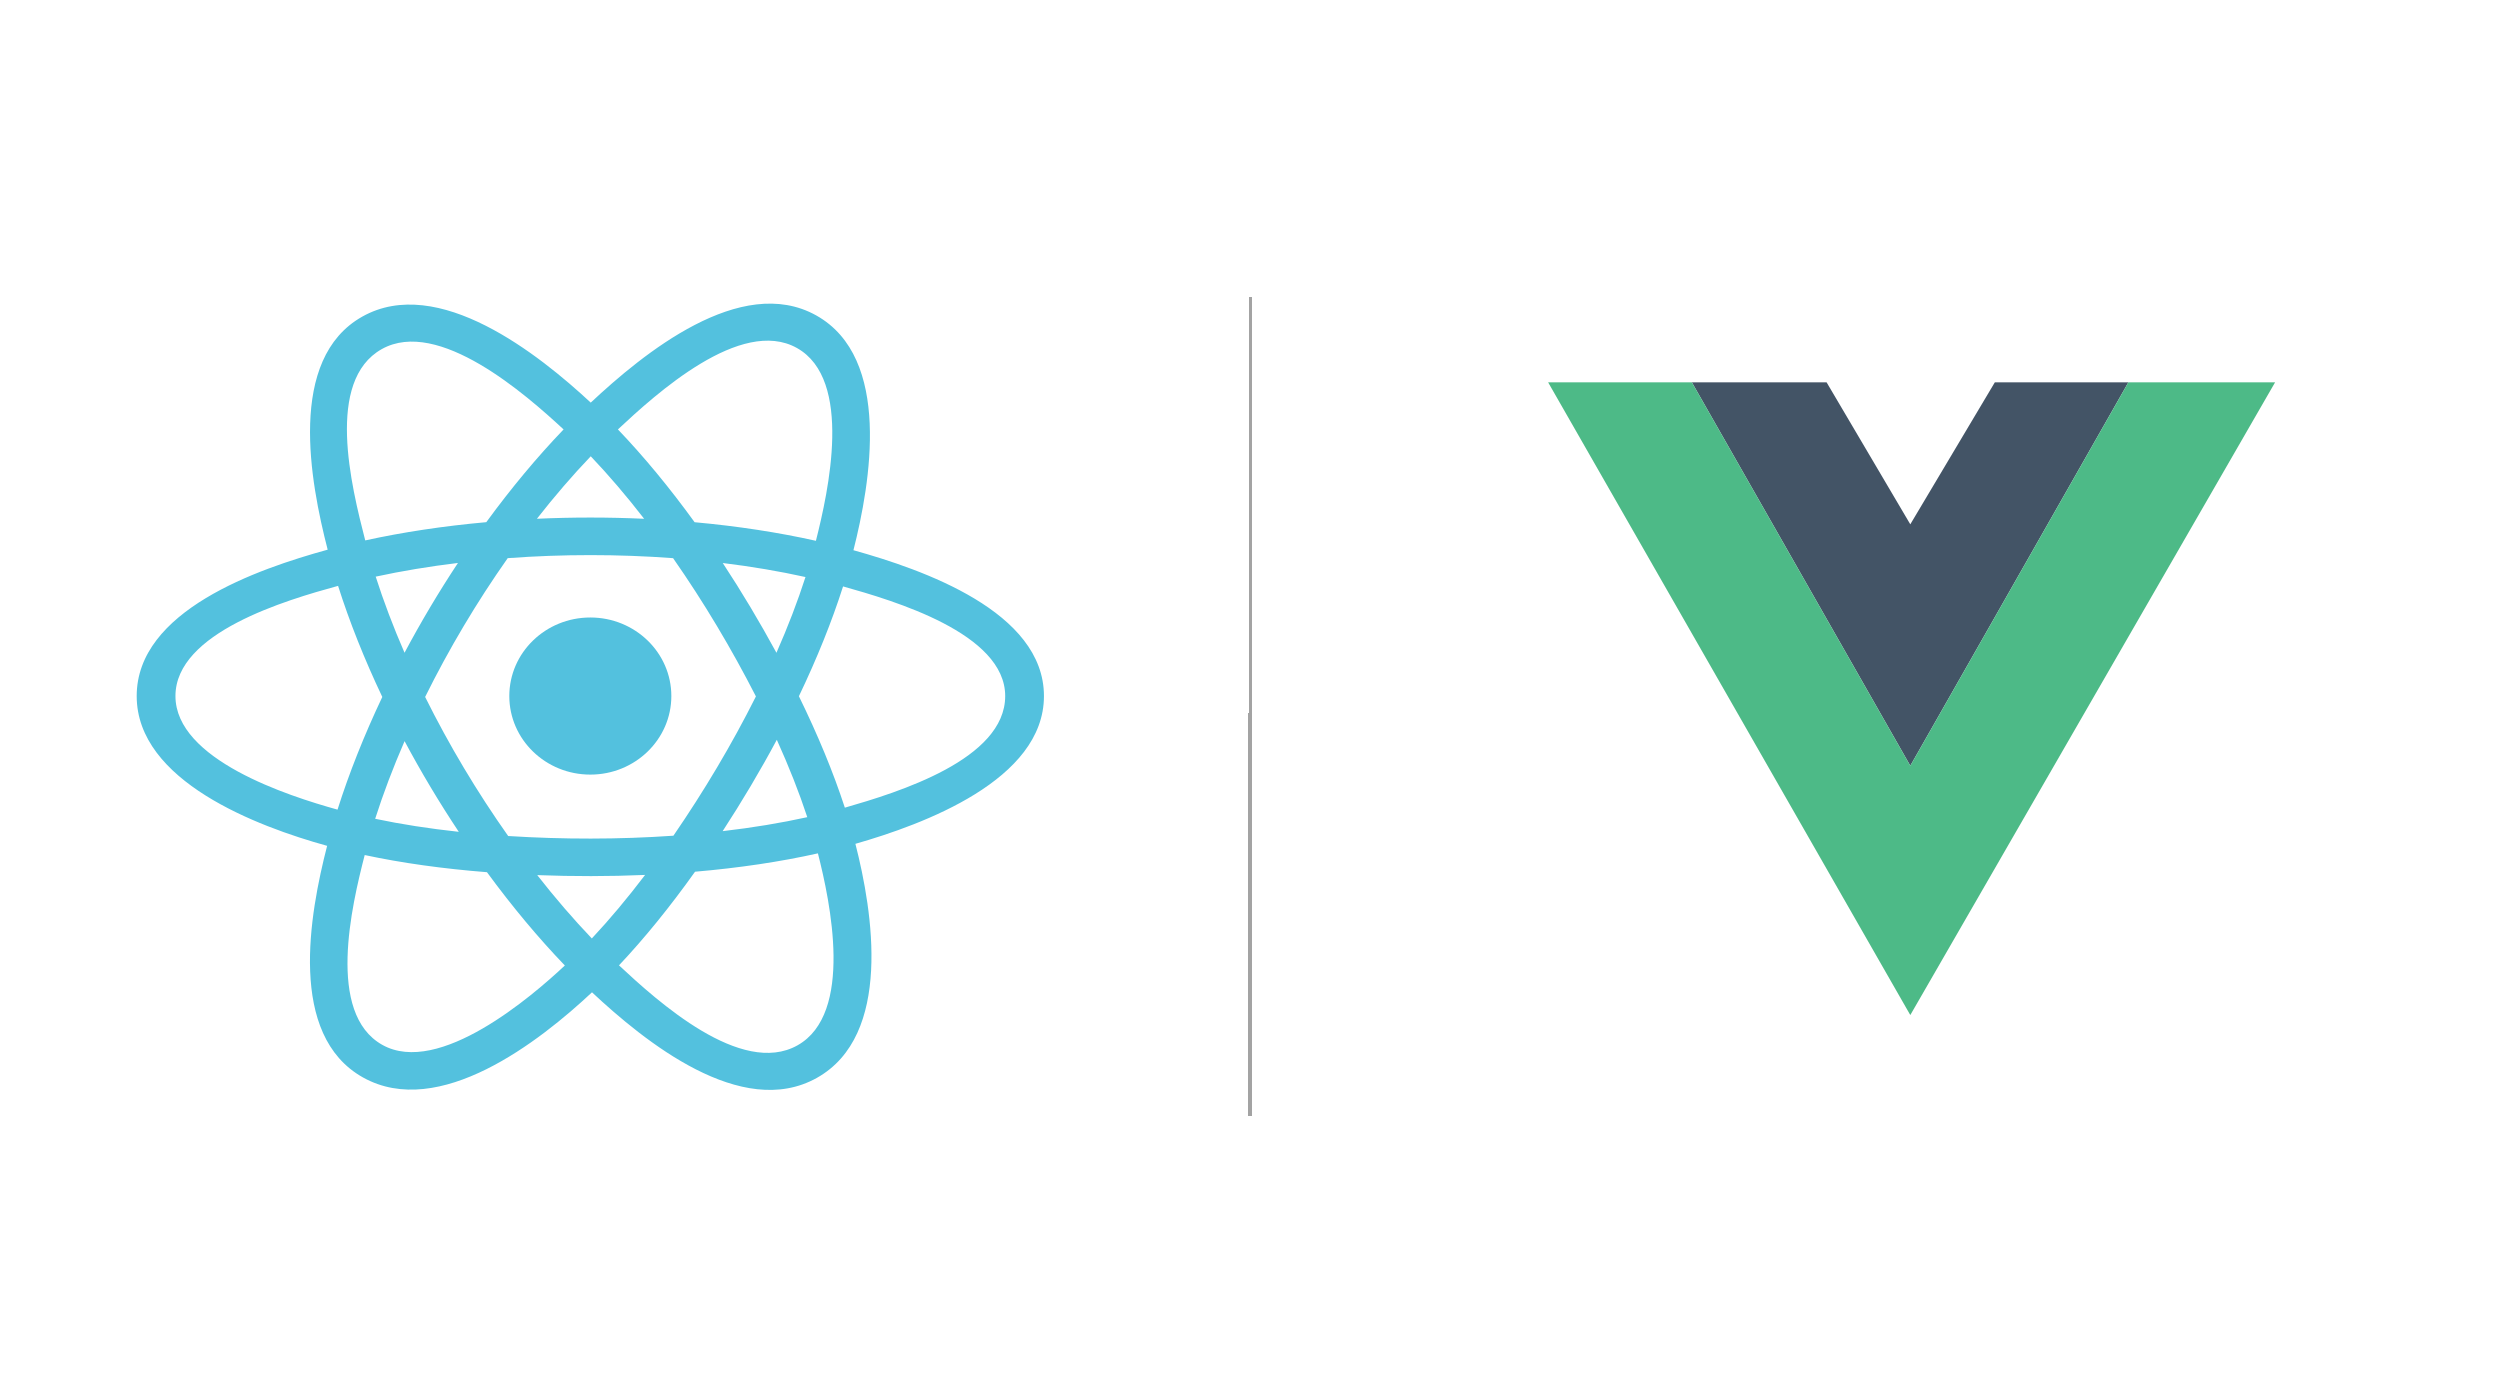 <svg width="775" height="434" viewBox="0 0 775 434" fill="none" xmlns="http://www.w3.org/2000/svg">
<rect width="775" height="434" fill="white"/>
<g filter="url(#filter0_d_57_77)">
<path d="M208.115 205.774C208.115 192.326 196.872 181.423 183 181.423C169.131 181.423 157.886 192.326 157.886 205.774C157.886 219.223 169.131 230.126 183 230.126C196.872 230.126 208.115 219.223 208.115 205.774Z" fill="#53C1DE"/>
<path fill-rule="evenodd" clip-rule="evenodd" d="M264.566 160.566C269.87 139.67 276.536 100.92 253.035 87.783C229.643 74.703 199.204 99.766 183.13 114.811C167.104 99.916 135.809 74.96 112.328 88.139C88.945 101.263 96.156 139.37 101.577 160.397C79.765 166.404 42.375 179.341 42.375 205.774C42.375 232.132 79.727 246.207 101.409 252.208C95.968 273.352 89.118 310.915 112.531 324.01C136.1 337.186 167.297 312.823 183.519 297.614C199.696 312.747 229.843 337.27 253.239 324.138C276.709 310.965 270.596 272.735 265.175 251.586C286.193 245.572 323.625 231.803 323.625 205.774C323.625 179.595 286.034 166.553 264.566 160.566ZM261.902 240.378C258.342 229.452 253.538 217.834 247.66 205.832C253.27 194.113 257.888 182.645 261.349 171.79C277.087 176.214 311.611 186.325 311.611 205.774C311.611 225.406 278.481 235.613 261.902 240.378ZM247.219 314.056C229.763 323.853 203.832 300.402 191.886 289.258C199.811 280.854 207.731 271.083 215.461 260.233C229.058 259.064 241.903 257.152 253.553 254.541C257.368 269.501 264.752 304.215 247.219 314.056ZM118.534 313.917C101.076 304.156 109.055 270.637 113.058 255.062C124.578 257.533 137.331 259.311 150.96 260.382C158.74 270.999 166.89 280.757 175.103 289.303C164.956 298.82 136.073 323.722 118.534 313.917ZM54.389 205.774C54.389 186.069 88.707 176.031 104.803 171.618C108.324 182.717 112.94 194.322 118.512 206.058C112.868 217.968 108.185 229.757 104.633 240.987C89.285 236.727 54.389 225.492 54.389 205.774ZM118.347 98.221C135.877 88.383 163.075 112.342 174.712 123.126C166.541 131.633 158.467 141.318 150.753 151.873C137.526 153.062 124.863 154.971 113.223 157.528C108.855 140.569 100.837 108.048 118.347 98.221ZM224.056 164.535C233.03 165.633 241.628 167.094 249.7 168.881C247.277 176.412 244.256 184.288 240.698 192.362C235.541 182.875 230.005 173.577 224.056 164.535ZM183.134 131.451C188.676 137.272 194.226 143.772 199.686 150.823C188.611 150.315 177.518 150.313 166.444 150.816C171.908 143.829 177.506 137.339 183.134 131.451ZM125.405 192.354C121.906 184.308 118.912 176.397 116.468 168.758C124.492 167.017 133.05 165.594 141.966 164.514C135.999 173.536 130.473 182.83 125.405 192.354ZM142.222 247.866C133.012 246.869 124.324 245.518 116.302 243.825C118.785 236.052 121.845 227.97 125.418 219.751C130.556 229.375 136.167 238.758 142.222 247.866ZM183.467 280.92C177.773 274.962 172.092 268.373 166.545 261.285C177.682 261.709 188.842 261.71 199.978 261.228C194.501 268.445 188.971 275.044 183.467 280.92ZM240.813 219.333C244.572 227.641 247.741 235.678 250.258 243.321C242.103 245.126 233.299 246.579 224.022 247.658C230.016 238.444 235.64 229.002 240.813 219.333ZM208.756 249.07C191.72 250.25 174.578 250.237 157.536 249.166C147.852 235.452 139.232 221.028 131.791 206.054C139.196 191.112 147.754 176.716 157.391 163.023C174.445 161.773 191.604 161.77 208.658 163.031C218.213 176.723 226.758 191.081 234.335 205.888C226.848 220.824 218.245 235.248 208.756 249.07ZM247.034 97.874C264.568 107.68 256.763 142.506 252.933 157.649C241.265 155.038 228.593 153.096 215.328 151.888C207.599 141.219 199.592 131.517 191.554 123.12C203.339 112.104 229.67 88.165 247.034 97.874Z" fill="#53C1DE"/>
</g>
<g clip-path="url(#clip0_57_77)" filter="url(#filter1_d_57_77)">
<path fill-rule="evenodd" clip-rule="evenodd" d="M524.477 108.519H566.242L592.192 152.539L618.4 108.519H659.795L592.192 227.389L524.477 108.519Z" fill="#435466"/>
<path fill-rule="evenodd" clip-rule="evenodd" d="M479.917 108.519L592.192 304.667L705.283 108.519H659.795L592.192 227.389L524.476 108.519H479.917Z" fill="#4DBA87"/>
</g>
<g filter="url(#filter2_d_57_77)">
<line x1="387.5" y1="326" x2="387.574" y2="71.999" stroke="black" stroke-opacity="0.36" shape-rendering="crispEdges"/>
</g>
<defs>
<filter id="filter0_d_57_77" x="27" y="56" width="312" height="316" filterUnits="userSpaceOnUse" color-interpolation-filters="sRGB">
<feFlood flood-opacity="0" result="BackgroundImageFix"/>
<feColorMatrix in="SourceAlpha" type="matrix" values="0 0 0 0 0 0 0 0 0 0 0 0 0 0 0 0 0 0 127 0" result="hardAlpha"/>
<feMorphology radius="2" operator="dilate" in="SourceAlpha" result="effect1_dropShadow_57_77"/>
<feOffset dy="10"/>
<feGaussianBlur stdDeviation="2"/>
<feComposite in2="hardAlpha" operator="out"/>
<feColorMatrix type="matrix" values="0 0 0 0 0 0 0 0 0 0 0 0 0 0 0 0 0 0 0.37 0"/>
<feBlend mode="normal" in2="BackgroundImageFix" result="effect1_dropShadow_57_77"/>
<feBlend mode="normal" in="SourceGraphic" in2="effect1_dropShadow_57_77" result="shape"/>
</filter>
<filter id="filter1_d_57_77" x="436" y="56" width="312" height="316" filterUnits="userSpaceOnUse" color-interpolation-filters="sRGB">
<feFlood flood-opacity="0" result="BackgroundImageFix"/>
<feColorMatrix in="SourceAlpha" type="matrix" values="0 0 0 0 0 0 0 0 0 0 0 0 0 0 0 0 0 0 127 0" result="hardAlpha"/>
<feMorphology radius="2" operator="dilate" in="SourceAlpha" result="effect1_dropShadow_57_77"/>
<feOffset dy="10"/>
<feGaussianBlur stdDeviation="2"/>
<feComposite in2="hardAlpha" operator="out"/>
<feColorMatrix type="matrix" values="0 0 0 0 0 0 0 0 0 0 0 0 0 0 0 0 0 0 0.25 0"/>
<feBlend mode="normal" in2="BackgroundImageFix" result="effect1_dropShadow_57_77"/>
<feBlend mode="normal" in="SourceGraphic" in2="effect1_dropShadow_57_77" result="shape"/>
</filter>
<filter id="filter2_d_57_77" x="383" y="71.999" width="9.074" height="278.001" filterUnits="userSpaceOnUse" color-interpolation-filters="sRGB">
<feFlood flood-opacity="0" result="BackgroundImageFix"/>
<feColorMatrix in="SourceAlpha" type="matrix" values="0 0 0 0 0 0 0 0 0 0 0 0 0 0 0 0 0 0 127 0" result="hardAlpha"/>
<feOffset dy="20"/>
<feGaussianBlur stdDeviation="2"/>
<feComposite in2="hardAlpha" operator="out"/>
<feColorMatrix type="matrix" values="0 0 0 0 0 0 0 0 0 0 0 0 0 0 0 0 0 0 0.25 0"/>
<feBlend mode="normal" in2="BackgroundImageFix" result="effect1_dropShadow_57_77"/>
<feBlend mode="normal" in="SourceGraphic" in2="effect1_dropShadow_57_77" result="shape"/>
</filter>
<clipPath id="clip0_57_77">
<rect width="300" height="300" fill="white" transform="translate(442 56)"/>
</clipPath>
</defs>
</svg>
